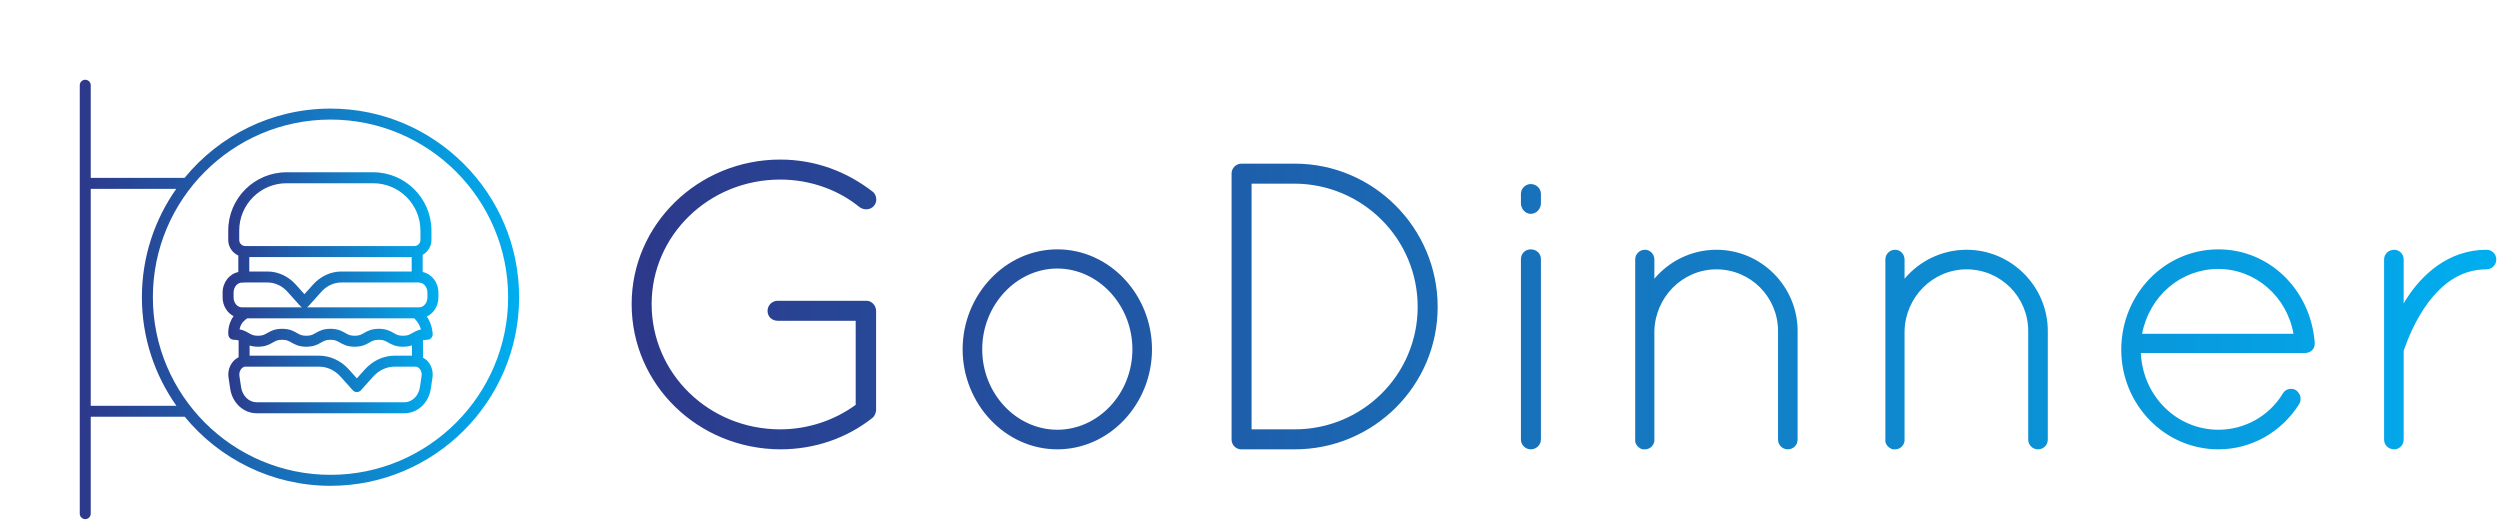 <svg xmlns="http://www.w3.org/2000/svg"  width="376" height="79">
    <defs id="SvgjsDefs1032">
        <linearGradient id="SvgjsLinearGradient1035">
            <stop id="SvgjsStop1036" offset="0" stop-color="#2d388a"/>
            <stop id="SvgjsStop1037" offset="1" stop-color="#00aeef"/>
        </linearGradient>
        <linearGradient id="SvgjsLinearGradient1038">
            <stop id="SvgjsStop1039" offset="0" stop-color="#2d388a"/>
            <stop id="SvgjsStop1040" offset="1" stop-color="#00aeef"/>
        </linearGradient>
    </defs>
    <g xmlns:name="mainText_mainfill" id="main_text" fill="url(#SvgjsLinearGradient1035)" feature="main_text" groupname="main_text" name="main_text" rel="mainfill" transform="translate(90.519, -6.077) scale(3.069)">
        <path d="M12.44 17.7 l-3.82 0 c-0.28 0 -0.5 -0.2 -0.5 -0.48 s0.22 -0.5 0.5 -0.5 l4.32 0 l0.06 0 c0.24 0.02 0.44 0.24 0.44 0.5 l0 4.8 l0 0.08 c-0.02 0.14 -0.08 0.28 -0.18 0.36 c-1.24 0.98 -2.8 1.54 -4.52 1.54 c-4.02 -0.02 -7.28 -3.16 -7.28 -7.12 c0 -3.9 3.26 -7.08 7.28 -7.08 c1.74 0 3.28 0.6 4.54 1.58 c0.18 0.14 0.24 0.48 0.06 0.68 c-0.16 0.2 -0.46 0.24 -0.7 0.08 c-1.02 -0.84 -2.4 -1.36 -3.9 -1.36 c-3.5 0 -6.3 2.74 -6.3 6.1 c0 3.4 2.8 6.14 6.3 6.14 c1.36 0 2.66 -0.44 3.7 -1.2 l0 -4.12 z M17.68 19.1 c0 -2.66 2.08 -4.9 4.64 -4.9 l0 0 c2.58 0 4.64 2.24 4.64 4.9 l0 0 c0 2.66 -2.06 4.9 -4.64 4.9 l0 0 c-2.56 0 -4.64 -2.24 -4.64 -4.9 l0 0 z M18.64 19.1 c0 2.18 1.68 3.94 3.68 3.94 l0 0 c2 0 3.68 -1.76 3.68 -3.94 l0 0 c0 -2.18 -1.68 -3.96 -3.68 -3.96 l0 0 c-2 0 -3.68 1.78 -3.68 3.96 l0 0 z M33.96 24 l-2.58 0 l-0.08 0 c-0.24 -0.02 -0.44 -0.22 -0.44 -0.48 l0 -13.04 c0 -0.26 0.22 -0.48 0.48 -0.48 l0.06 0 l2.56 0 c3.86 0 7 3.16 7 7.02 s-3.14 6.98 -7 6.98 z M31.84 23.02 l2.12 0 c3.32 0 6.02 -2.68 6.02 -6 c0 -3.34 -2.7 -6.02 -6.02 -6.04 l-2.12 0 l0 12.04 z M45.04 23.52 l0 -8.84 c0 -0.28 0.22 -0.48 0.48 -0.48 l0 0 c0.28 0 0.5 0.2 0.5 0.48 l0 0 l0 8.84 c0 0.26 -0.22 0.48 -0.5 0.48 l0 0 c-0.26 0 -0.48 -0.22 -0.48 -0.48 l0 0 z M45.04 11.94 l0 -0.46 c0 -0.26 0.22 -0.48 0.48 -0.48 l0 0 c0.28 0 0.5 0.22 0.5 0.48 l0 0 l0 0.46 c0 0.28 -0.22 0.52 -0.5 0.52 l0 0 c-0.26 0 -0.48 -0.24 -0.48 -0.52 l0 0 z M57.64 23.52 l0 -5.32 c0 -1.66 -1.34 -3.02 -3.02 -3.02 c-1.66 0 -3 1.36 -3.04 3.02 l0 5.32 l0 0.08 c-0.02 0.08 -0.04 0.16 -0.1 0.22 c-0.08 0.12 -0.22 0.18 -0.36 0.18 l-0.12 0 c-0.14 -0.04 -0.26 -0.14 -0.32 -0.26 c-0.02 -0.02 -0.02 -0.04 -0.02 -0.06 s-0.02 -0.04 -0.02 -0.04 l0 -0.12 l0 -5.32 l0 -0.16 l0 -3.34 c0 -0.26 0.2 -0.48 0.48 -0.48 c0.26 0 0.46 0.22 0.46 0.48 l0 0.94 c0.72 -0.86 1.82 -1.42 3.04 -1.42 c2.2 0 3.98 1.8 3.98 3.98 l0 5.32 c0 0.28 -0.22 0.48 -0.48 0.48 s-0.48 -0.2 -0.48 -0.48 z M69.9 23.52 l0 -5.32 c0 -1.66 -1.34 -3.02 -3.02 -3.02 c-1.66 0 -3 1.36 -3.04 3.02 l0 5.32 l0 0.08 c-0.02 0.08 -0.04 0.16 -0.1 0.22 c-0.08 0.12 -0.22 0.18 -0.36 0.18 l-0.12 0 c-0.14 -0.04 -0.26 -0.14 -0.32 -0.26 c-0.02 -0.02 -0.02 -0.04 -0.02 -0.06 s-0.02 -0.04 -0.02 -0.04 l0 -0.12 l0 -5.32 l0 -0.16 l0 -3.34 c0 -0.26 0.2 -0.48 0.48 -0.48 c0.26 0 0.46 0.22 0.46 0.48 l0 0.94 c0.72 -0.86 1.82 -1.42 3.04 -1.42 c2.2 0 3.98 1.8 3.98 3.98 l0 5.32 c0 0.28 -0.22 0.48 -0.48 0.48 s-0.48 -0.2 -0.48 -0.48 z M79.22 24 c-2.64 0 -4.76 -2.2 -4.76 -4.88 c0 -2.72 2.12 -4.92 4.76 -4.92 c2.52 0 4.52 2 4.72 4.56 l0 0.02 l0 0.06 c0 0.26 -0.22 0.44 -0.48 0.44 l-8.04 0 c0.1 2.14 1.78 3.76 3.8 3.76 c1.3 0 2.5 -0.68 3.16 -1.78 c0.14 -0.24 0.44 -0.28 0.64 -0.16 c0.22 0.16 0.3 0.44 0.16 0.68 c-0.84 1.34 -2.3 2.22 -3.96 2.22 z M79.22 15.16 c-1.84 0 -3.38 1.32 -3.74 3.18 l7.42 0 c-0.32 -1.84 -1.88 -3.18 -3.68 -3.18 z M87.34 23.52 l0 -8.82 c0 -0.28 0.22 -0.48 0.5 -0.48 c0.24 0 0.46 0.2 0.46 0.48 l0 2.16 c0.04 -0.08 0.08 -0.16 0.14 -0.24 c0.74 -1.16 2.04 -2.4 3.92 -2.4 c0.26 0 0.48 0.2 0.48 0.48 c0 0.26 -0.22 0.48 -0.48 0.48 c-1.28 0 -2.16 0.72 -2.84 1.6 c-0.66 0.88 -1.04 1.88 -1.18 2.28 c-0.04 0.08 -0.04 0.12 -0.04 0.16 l0 4.3 c0 0.28 -0.22 0.48 -0.46 0.48 c-0.28 0 -0.5 -0.2 -0.5 -0.48 z"/>
    </g>
    <g xmlns:name="symbol_mainfill" id="SvgjsG1034" fill="url(#SvgjsLinearGradient1038)" feature="symbol" name="symbol" rel="mainfill" transform="translate(3.633, 3.736) scale(0.826)">
        <path d="M11.125,90c0.553,0,1-0.448,1-1V71.362h17.116c6.304,7.671,15.86,12.573,26.54,12.573c18.938,0,34.344-15.406,34.344-34.343  S74.719,15.249,55.781,15.249c-10.699,0-20.268,4.92-26.572,12.613H12.125V11c0-0.552-0.447-1-1-1s-1,0.448-1,1v78  C10.125,89.553,10.572,90,11.125,90z M55.781,17.249c17.834,0,32.344,14.509,32.344,32.343s-14.51,32.343-32.344,32.343  S23.438,67.426,23.438,49.592S37.947,17.249,55.781,17.249z M27.697,29.862c-3.937,5.587-6.259,12.391-6.259,19.73  c0,7.357,2.333,14.175,6.287,19.77H12.125v-39.5H27.697z"/>
        <path d="M38.136,53.05c-1.168,1.574-0.964,3.329-0.951,3.424c0.065,0.498,0.489,0.87,0.991,0.87c0.369,0,0.638,0.046,0.876,0.117  v3.068c-0.378,0.187-0.725,0.448-1.013,0.781c-0.682,0.79-0.981,1.855-0.822,2.923l0.303,2.026c0.387,2.587,2.411,4.465,4.813,4.465  H69.23c2.402,0,4.427-1.878,4.813-4.465l0.303-2.026c0.159-1.067-0.141-2.132-0.822-2.922c-0.259-0.3-0.57-0.533-0.904-0.715v-3.161  c0.214-0.053,0.452-0.091,0.768-0.091c0.549,0,0.995-0.442,1-0.99c0.001-0.084-0.016-1.666-1.056-3.247  c1.232-0.595,2.097-1.928,2.097-3.481v-0.878c0-1.86-1.237-3.408-2.866-3.742v-3.133c0.947-0.533,1.596-1.536,1.596-2.697v-1.721  c0-5.851-4.76-10.611-10.611-10.611H47.771c-5.851,0-10.61,4.76-10.61,10.611v1.721c0,1.258,0.755,2.338,1.833,2.826v3.005  c-1.626,0.338-2.859,1.885-2.859,3.742v0.878C36.135,51.136,36.957,52.433,38.136,53.05z M40.994,44.912v-2.631h29.568v2.631h-12.8  c-1.921,0-3.796,0.862-5.144,2.365l-1.585,1.768l-1.586-1.768c-1.348-1.503-3.223-2.365-5.144-2.365H40.994z M71.02,53.44  c0.721,0.668,1.067,1.439,1.227,2.019c-0.688,0.15-1.157,0.42-1.561,0.652c-0.505,0.291-0.869,0.5-1.703,0.5s-1.198-0.21-1.703-0.5  c-0.594-0.342-1.333-0.767-2.701-0.767c-1.367,0-2.106,0.425-2.699,0.767c-0.504,0.291-0.868,0.5-1.701,0.5s-1.197-0.21-1.702-0.5  c-0.594-0.342-1.332-0.767-2.7-0.767s-2.106,0.425-2.7,0.768c-0.504,0.29-0.868,0.5-1.701,0.5s-1.197-0.21-1.701-0.5  c-0.593-0.342-1.331-0.767-2.698-0.767s-2.106,0.425-2.699,0.767c-0.504,0.291-0.868,0.5-1.701,0.5c-0.832,0-1.196-0.21-1.7-0.5  c-0.422-0.243-0.917-0.529-1.66-0.673c0.115-0.586,0.447-1.386,1.369-1.966c0.014-0.009,0.02-0.023,0.033-0.032H71.02z   M67.473,60.236c-2.025,0-4.002,0.909-5.422,2.494l-1.471,1.639l-1.47-1.639c-1.421-1.585-3.397-2.494-5.423-2.494H41.052V58.39  c0.409,0.129,0.898,0.22,1.523,0.22c1.367,0,2.106-0.425,2.699-0.767c0.504-0.291,0.868-0.5,1.701-0.5c0.832,0,1.196,0.21,1.7,0.5  c0.593,0.342,1.331,0.768,2.699,0.768c1.367,0,2.105-0.425,2.699-0.767c0.505-0.291,0.869-0.5,1.702-0.5s1.197,0.21,1.702,0.5  c0.594,0.342,1.332,0.767,2.7,0.767c1.367,0,2.106-0.425,2.699-0.767c0.504-0.291,0.868-0.5,1.701-0.5c0.834,0,1.198,0.21,1.703,0.5  c0.594,0.342,1.333,0.767,2.701,0.767c0.682,0,1.207-0.106,1.637-0.254v1.88H67.473z M72.368,63.937l-0.303,2.026  c-0.238,1.6-1.431,2.761-2.835,2.761H42.333c-1.404,0-2.597-1.161-2.835-2.761l-0.303-2.025c-0.072-0.483,0.062-0.978,0.358-1.322  c0.108-0.125,0.323-0.312,0.626-0.379h13.507c1.479,0,2.876,0.649,3.935,1.829l2.214,2.469c0.189,0.211,0.46,0.333,0.744,0.333  s0.555-0.121,0.744-0.333l2.216-2.469c1.057-1.179,2.453-1.829,3.933-1.829h3.911c0.304,0.067,0.519,0.254,0.626,0.379  C72.307,62.96,72.44,63.454,72.368,63.937z M73.429,48.748v0.878c0,1-0.684,1.814-1.523,1.814H51.462  c0.118-0.056,0.227-0.131,0.316-0.23l2.329-2.598c0.983-1.096,2.281-1.7,3.655-1.7h13.8c0.042,0,0.078-0.019,0.118-0.024  c0.074,0.018,0.145,0.045,0.225,0.045C72.745,46.933,73.429,47.747,73.429,48.748z M39.161,37.453c0-4.748,3.862-8.611,8.61-8.611  h15.775c4.748,0,8.611,3.863,8.611,8.611v1.721c0,0.61-0.496,1.106-1.106,1.106H40.268c-0.61,0-1.106-0.497-1.106-1.106V37.453z   M38.135,48.748c0-1,0.684-1.814,1.523-1.814h0.411c0.038,0,0.07-0.017,0.106-0.021h4.129c1.374,0,2.672,0.604,3.655,1.7l2.33,2.598  c0.089,0.099,0.198,0.174,0.316,0.23H39.658c-0.84,0-1.523-0.814-1.523-1.814V48.748z"/>
    </g>
</svg>
